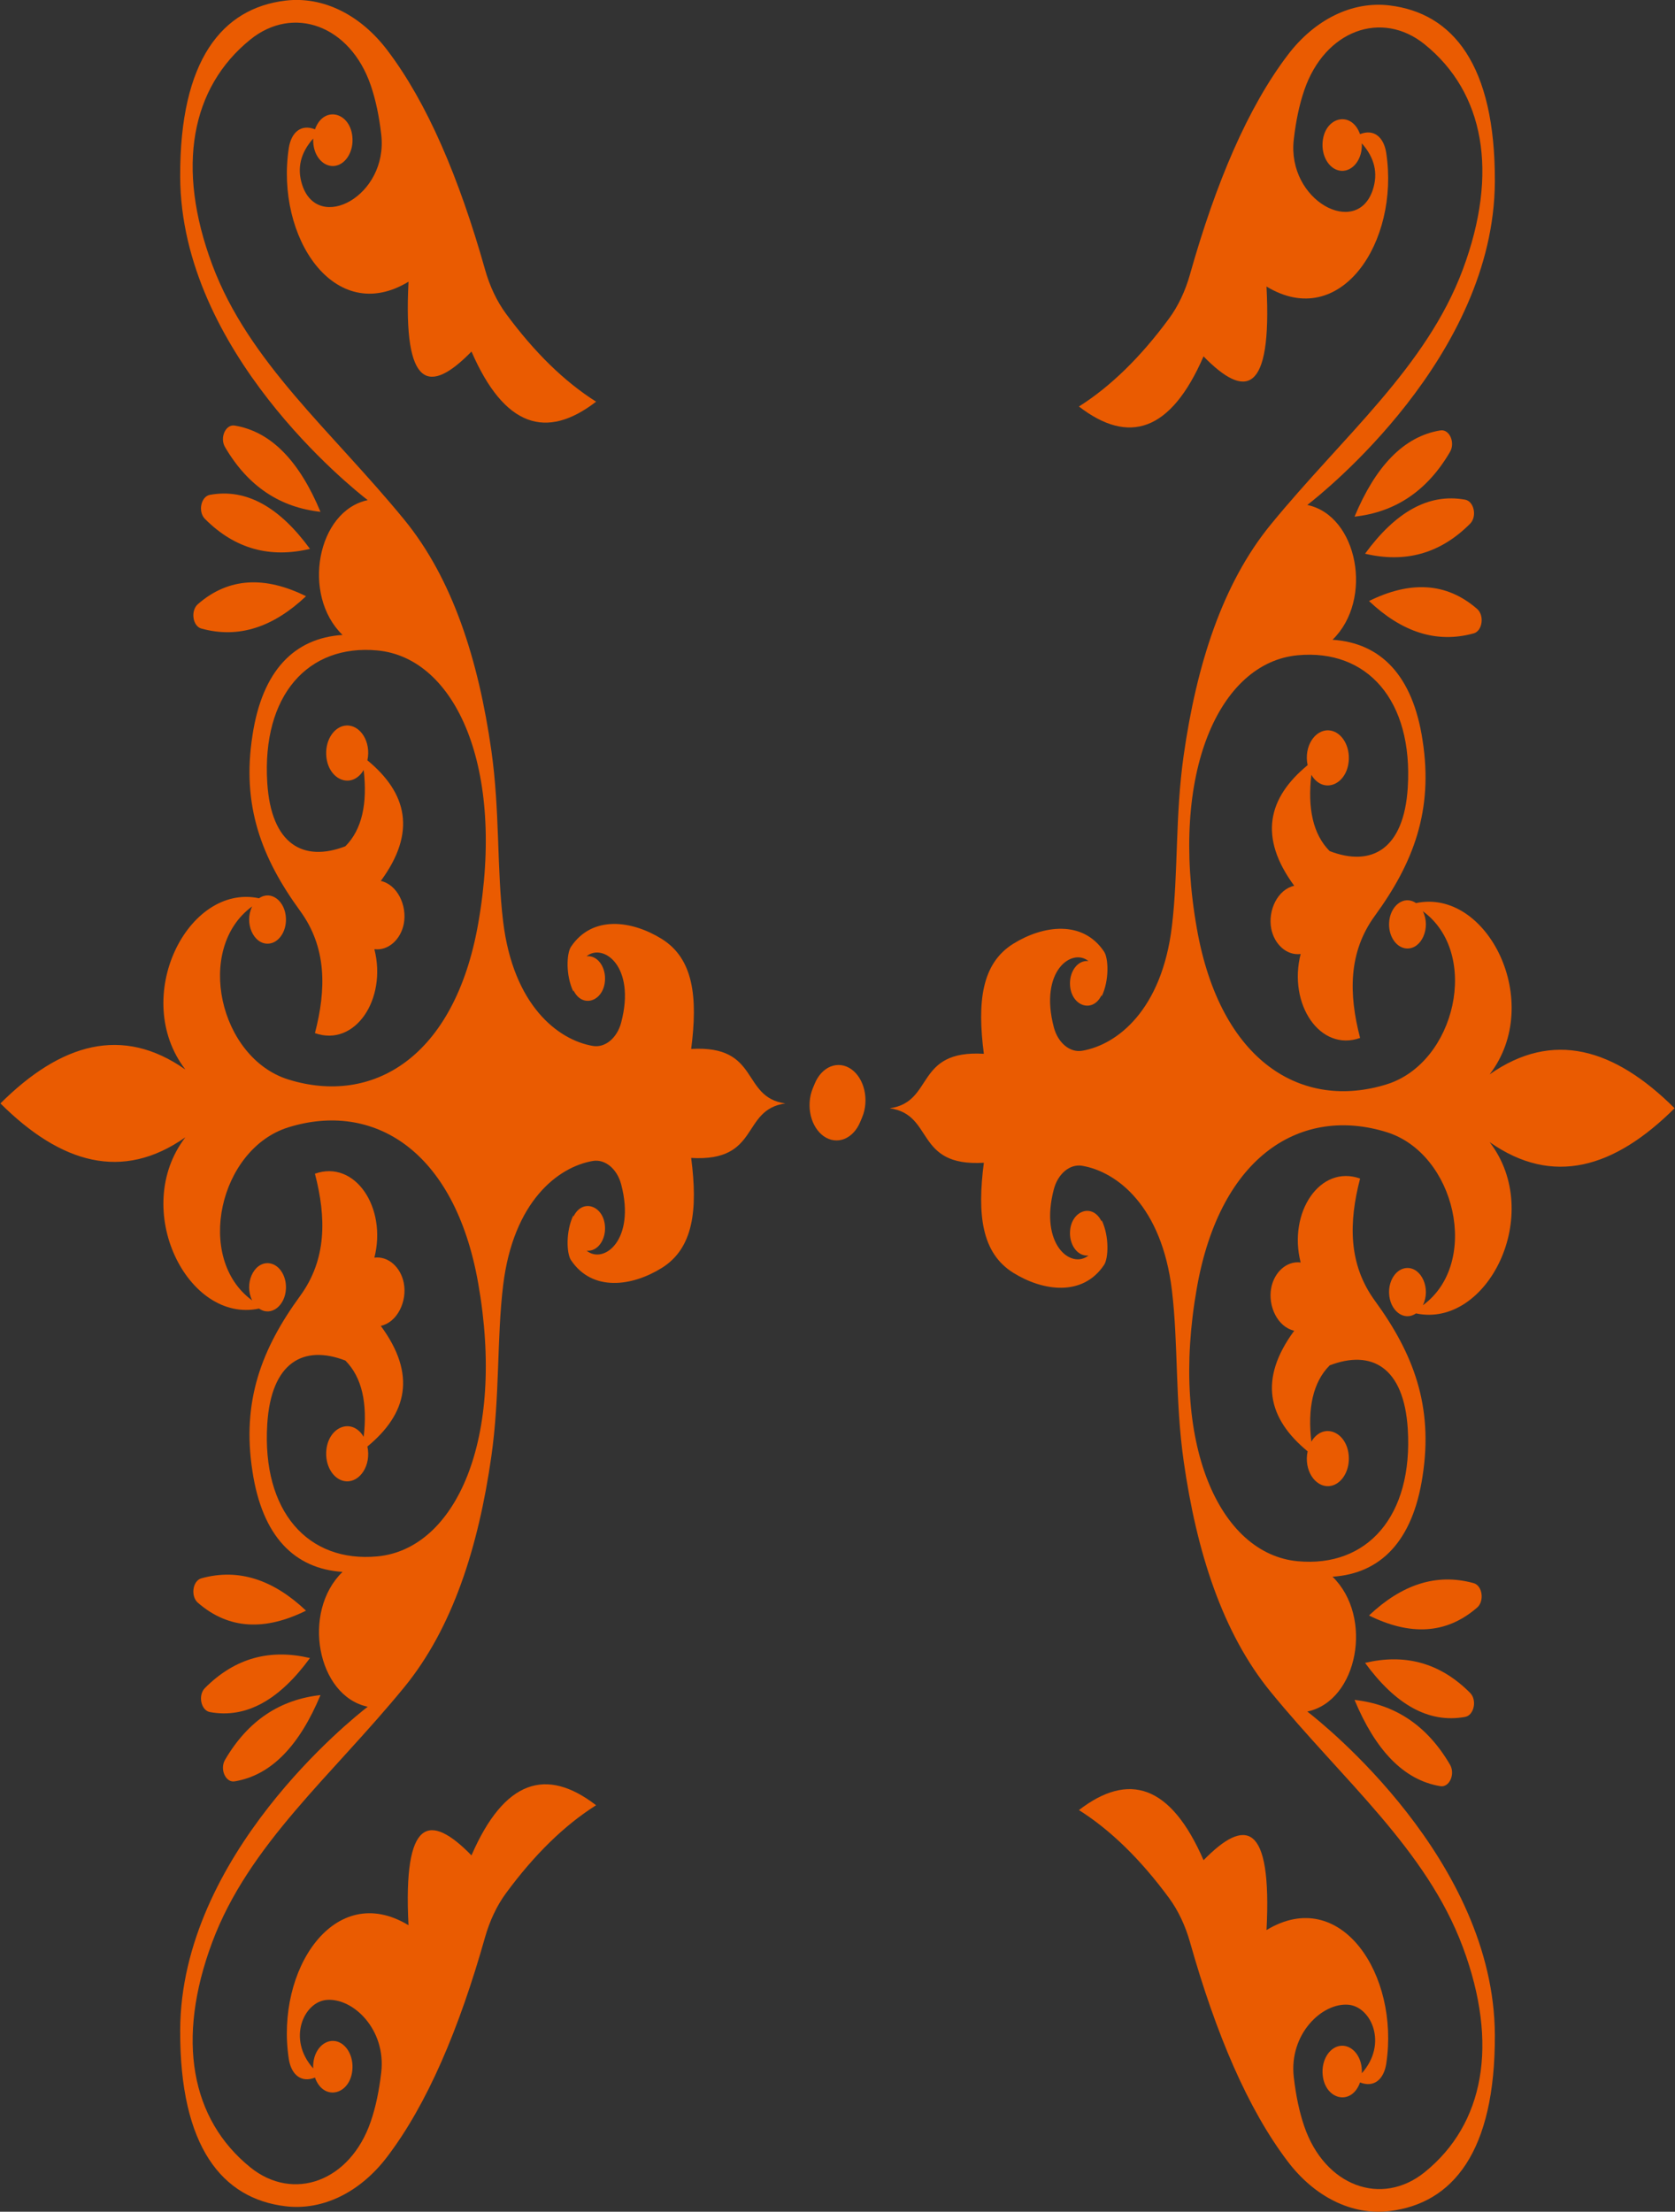 <?xml version="1.0" encoding="UTF-8" standalone="no"?>
<!-- Created with Inkscape (http://www.inkscape.org/) -->

<svg
   width="58.002mm"
   height="76.553mm"
   viewBox="0 0 58.002 76.553"
   version="1.1"
   id="svg5"
   inkscape:version="1.1 (c68e22c387, 2021-05-23)"
   sodipodi:docname="www.svg"
   xmlns:inkscape="http://www.inkscape.org/namespaces/inkscape"
   xmlns:sodipodi="http://sodipodi.sourceforge.net/DTD/sodipodi-0.dtd"
   xmlns="http://www.w3.org/2000/svg"
   xmlns:svg="http://www.w3.org/2000/svg">
  <rect x="0" y="0" width="58.002" height="76.553" fill="#333333" stroke="none"/>
  <sodipodi:namedview
     id="namedview7"
     pagecolor="#ffffff"
     bordercolor="#666666"
     borderopacity="1.0"
     inkscape:pageshadow="2"
     inkscape:pageopacity="0.0"
     inkscape:pagecheckerboard="0"
     inkscape:document-units="mm"
     showgrid="false"
     inkscape:zoom="0.48640572"
     inkscape:cx="527.33754"
     inkscape:cy="410.15142"
     inkscape:window-width="1366"
     inkscape:window-height="705"
     inkscape:window-x="-8"
     inkscape:window-y="-8"
     inkscape:window-maximized="1"
     inkscape:current-layer="layer1"
     inkscape:snap-global="false" />
  <defs
     id="defs2"><inkscape:path-effect
   effect="mirror_symmetry"
   start_point="208.668,24.537"
   end_point="208.668,244.507"
   center_point="208.668,134.522"
   id="path-effect2584"
   is_visible="true"
   lpeversion="1.1"
   mode="free"
   discard_orig_path="false"
   fuse_paths="false"
   oposite_fuse="false"
   split_items="false"
   split_open="false" />

	
	
	
	
	
	
	
	
	
	
</defs>
  <g
     inkscape:label="Capa 1"
     inkscape:groupmode="layer"
     id="layer1"
     transform="translate(80.204,-76.091)">
    <g
       id="g5995"
       transform="matrix(0.764,0,0,1,18.415,-33.377)"
       style="fill:#ea5b01;fill-opacity:1;stroke:none;stroke-opacity:1">
      <path
         d="m -92.299,147.552 c 0,-0.675 0.547,-1.222 1.222,-1.222 0.675,0 1.222,0.547 1.222,1.222 0,0.675 -0.547,1.222 -1.222,1.222 -0.675,0 -1.222,-0.547 -1.222,-1.222 z"
         id="path3468"
         style="fill:#ea5b01;fill-opacity:1;stroke:none;stroke-width:0.265;stroke-opacity:1" />
      <path
         d="m -120.111,164.945 c -0.341,-0.226 -0.244,-0.763 0.157,-0.848 1.705,-0.36 3.278,0.062 4.742,1.12 -1.846,0.697 -3.493,0.66 -4.899,-0.273 z"
         id="path3470"
         style="fill:#ea5b01;fill-opacity:1;stroke:none;stroke-width:0.265;stroke-opacity:1" />
      <path
         d="m -119.569,168.727 c -0.405,-0.057 -0.55,-0.583 -0.225,-0.832 1.383,-1.061 2.983,-1.359 4.761,-1.038 -1.364,1.426 -2.866,2.104 -4.536,1.87 z"
         id="path3472"
         style="fill:#ea5b01;fill-opacity:1;stroke:none;stroke-width:0.265;stroke-opacity:1" />
      <path
         d="m -118.449,171.125 c -0.406,0.051 -0.682,-0.42 -0.434,-0.745 1.059,-1.384 2.527,-2.089 4.327,-2.241 -0.946,1.732 -2.219,2.777 -3.893,2.986 z"
         id="path3474"
         style="fill:#ea5b01;fill-opacity:1;stroke:none;stroke-width:0.265;stroke-opacity:1" />
      <path
         d="m -119.954,131.225 c -0.401,-0.084 -0.498,-0.621 -0.157,-0.848 1.405,-0.933 3.053,-0.969 4.899,-0.273 -1.464,1.058 -3.037,1.48 -4.742,1.12 z"
         id="path3476"
         style="fill:#ea5b01;fill-opacity:1;stroke:none;stroke-width:0.265;stroke-opacity:1" />
      <path
         d="m -115.033,128.466 c -1.778,0.322 -3.378,0.023 -4.761,-1.038 -0.325,-0.249 -0.181,-0.775 0.225,-0.832 1.67,-0.234 3.172,0.444 4.536,1.87 z"
         id="path3478"
         style="fill:#ea5b01;fill-opacity:1;stroke:none;stroke-width:0.265;stroke-opacity:1" />
      <path
         d="m -114.556,127.184 c -1.8,-0.152 -3.268,-0.857 -4.327,-2.241 -0.249,-0.325 0.027,-0.795 0.434,-0.745 1.674,0.208 2.947,1.254 3.893,2.986 z"
         id="path3480"
         style="fill:#ea5b01;fill-opacity:1;stroke:none;stroke-width:0.265;stroke-opacity:1" />
      <path
         d="m -107.098,118.799 c 0.21,0.568 0.53,1.093 0.951,1.529 1.282,1.33 2.642,2.348 4.083,3.043 -2.252,1.327 -4.16,0.882 -5.648,-1.735 -1.886,1.475 -3.108,1.33 -2.854,-2.418 -3.356,1.556 -6.038,-1.547 -5.427,-4.623 0.109,-0.546 0.556,-0.843 1.188,-0.651 0.397,-0.85 1.659,-0.591 1.7,0.336 0.022,0.493 -0.36,0.911 -0.853,0.934 -0.506,0.023 -0.964,-0.387 -0.928,-0.951 -0.573,0.491 -0.749,1.027 -0.496,1.612 0.723,1.666 3.895,0.374 3.58,-1.743 -0.096,-0.648 -0.255,-1.214 -0.474,-1.705 -0.933,-2.087 -3.516,-2.791 -5.461,-1.59 -2.689,1.661 -3.371,4.422 -1.729,7.787 1.655,3.391 5.432,5.773 8.713,8.838 2.184,2.04 3.354,4.841 3.94,7.979 0.392,2.102 0.242,4.074 0.535,5.924 0.46,2.902 2.484,4.097 4.063,4.305 0.563,0.074 1.103,-0.275 1.288,-0.812 0.674,-1.951 -0.82,-2.759 -1.57,-2.292 0.479,-0.039 0.838,0.338 0.838,0.769 0,0.773 -1.016,1.07 -1.43,0.411 -0.002,0.014 -0.005,0.029 -0.007,0.042 -0.353,-0.562 -0.305,-1.323 -0.109,-1.547 0.965,-1.106 2.764,-0.916 4.115,-0.275 1.44,0.684 1.64,2.014 1.335,3.809 3.15,-0.142 2.239,1.67 4.267,1.886 -2.027,0.216 -1.118,2.028 -4.267,1.886 0.305,1.795 0.105,3.125 -1.335,3.809 -1.351,0.641 -3.15,0.831 -4.115,-0.275 -0.195,-0.224 -0.243,-0.984 0.109,-1.547 0.001,0.013 0.005,0.028 0.007,0.042 0.415,-0.66 1.43,-0.362 1.43,0.411 0,0.43 -0.358,0.808 -0.838,0.769 0.783,0.488 2.232,-0.376 1.57,-2.292 -0.185,-0.537 -0.725,-0.885 -1.288,-0.812 -1.579,0.207 -3.604,1.403 -4.063,4.305 -0.293,1.849 -0.143,3.822 -0.535,5.924 -0.586,3.137 -1.756,5.938 -3.94,7.979 -3.281,3.065 -7.058,5.447 -8.713,8.838 -1.642,3.365 -0.96,6.126 1.729,7.787 1.945,1.201 4.527,0.497 5.461,-1.59 0.219,-0.49 0.378,-1.057 0.474,-1.704 0.22,-1.483 -1.281,-2.58 -2.479,-2.501 -1.032,0.069 -1.795,1.351 -0.606,2.37 -0.036,-0.564 0.422,-0.973 0.928,-0.951 0.493,0.022 0.875,0.44 0.853,0.934 -0.042,0.926 -1.304,1.185 -1.7,0.336 -0.632,0.191 -1.079,-0.105 -1.188,-0.651 -0.611,-3.076 2.07,-6.179 5.427,-4.623 -0.254,-3.748 0.968,-3.892 2.854,-2.418 1.488,-2.617 3.396,-3.062 5.648,-1.735 -1.441,0.695 -2.801,1.713 -4.083,3.043 -0.42,0.436 -0.74,0.961 -0.951,1.529 -1.175,3.176 -2.623,5.779 -4.441,7.602 -1.209,1.212 -2.896,1.862 -4.6,1.706 -2.869,-0.262 -4.796,-2.052 -4.776,-6.095 0.03,-6.05 7.781,-10.772 8.501,-11.195 -2.293,-0.367 -3.013,-3.28 -1.143,-4.667 -2.184,-0.109 -3.636,-1.233 -4.081,-3.476 -0.498,-2.434 0.419,-4.252 2.163,-6.079 1.207,-1.265 1.185,-2.709 0.668,-4.227 1.812,-0.492 3.273,1.169 2.694,2.906 0.631,-0.063 1.196,0.334 1.333,0.876 0.162,0.636 -0.294,1.361 -1.042,1.485 1.626,1.686 1.196,3.041 -0.607,4.175 0.179,0.65 -0.333,1.233 -0.958,1.205 -0.526,-0.024 -0.934,-0.47 -0.91,-0.996 0.039,-0.876 1.15,-1.244 1.7,-0.544 0.174,-1.153 -0.069,-2.054 -0.831,-2.64 -1.898,-0.558 -3.365,0.058 -3.54,2.198 -0.248,3.029 1.848,4.803 4.986,4.581 3.547,-0.251 5.824,-4.057 4.573,-9.462 -1.073,-4.64 -4.79,-6.293 -8.6,-5.39 -3.131,0.742 -4.263,4.536 -1.642,5.993 -0.375,-0.571 0.058,-1.32 0.734,-1.29 0.46,0.021 0.817,0.411 0.796,0.871 -0.027,0.599 -0.668,0.99 -1.22,0.7 -3.237,0.527 -5.834,-3.442 -3.339,-5.928 -2.855,1.532 -5.641,0.909 -8.382,-1.173 2.74,-2.082 5.527,-2.705 8.382,-1.173 -2.496,-2.486 0.101,-6.454 3.339,-5.928 0.551,-0.29 1.193,0.1 1.22,0.7 0.021,0.461 -0.336,0.851 -0.796,0.871 -0.677,0.03 -1.108,-0.719 -0.734,-1.29 -2.621,1.458 -1.489,5.251 1.642,5.993 3.81,0.903 7.526,-0.75 8.6,-5.39 1.25,-5.405 -1.026,-9.211 -4.573,-9.462 -3.138,-0.222 -5.233,1.552 -4.986,4.581 0.175,2.14 1.642,2.756 3.54,2.198 0.762,-0.586 1.004,-1.486 0.831,-2.64 -0.55,0.7 -1.66,0.333 -1.7,-0.544 -0.024,-0.526 0.384,-0.972 0.91,-0.996 0.624,-0.028 1.138,0.553 0.958,1.205 1.803,1.134 2.233,2.489 0.607,4.175 0.747,0.124 1.203,0.849 1.042,1.485 -0.138,0.541 -0.703,0.938 -1.333,0.876 0.579,1.737 -0.881,3.398 -2.694,2.906 0.517,-1.517 0.539,-2.962 -0.668,-4.227 -1.744,-1.827 -2.662,-3.645 -2.163,-6.079 0.444,-2.243 1.896,-3.367 4.081,-3.476 -1.872,-1.387 -1.147,-4.3 1.143,-4.666 -0.719,-0.423 -8.47,-5.145 -8.501,-11.195 -0.02,-4.043 1.907,-5.833 4.776,-6.095 1.704,-0.156 3.392,0.494 4.601,1.706 1.818,1.823 3.265,4.425 4.441,7.602 z"
         id="path3482"
         style="fill:#ea5b01;fill-opacity:1;stroke:none;stroke-width:0.265;stroke-opacity:1" />
    </g>
    <g
       id="g3500-7-6"
       style="fill:#f20928;fill-opacity:1;stroke:#f6fef4;stroke-opacity:1"
       transform="matrix(0,-0.133,0.133,0,-203.808,171.736)">
      <path
         d="m 506.612,563.869 c 8.001,0.065 15.6,1.88 22.861,5.181 8.483,3.857 15.984,9.164 22.806,15.475 5.639,5.215 10.436,11.132 14.745,17.471 2.421,3.56 4.96,7.035 7.981,10.127 1.492,1.527 3.075,2.955 4.727,4.306 2.514,2.057 5.368,2.836 8.588,2.315 0.911,-0.147 1.686,-0.545 2.447,-1.014 0.56,-0.345 1.092,-0.741 1.726,-0.954 1.292,-0.434 1.929,-0.06 2.035,1.279 0.245,3.081 -0.864,5.539 -3.476,7.255 -2.281,1.498 -4.853,2.014 -7.524,2.08 -2.826,0.071 -5.558,-0.439 -8.162,-1.563 -1.363,-0.588 -2.644,-1.331 -3.687,-2.391 -0.506,-0.515 -0.835,-0.465 -1.357,-0.062 -1.153,0.89 -2.473,1.424 -3.921,1.654 -1.784,0.284 -3.472,-0.057 -5.115,-0.716 -2.38,-0.954 -4.37,-2.485 -6.2,-4.242 -0.98,-0.941 -1.885,-1.952 -2.739,-3.009 -0.153,-0.19 -0.235,-0.569 -0.579,-0.449 -0.246,0.086 -0.18,0.398 -0.218,0.618 -0.523,3.058 -1.204,6.08 -2.114,9.048 -1.81,5.903 -4.368,11.434 -8.176,16.337 -5.952,7.663 -13.785,12.18 -23.267,14.019 -5.301,1.028 -10.559,0.76 -15.84,-0.102 -4.36,-0.712 -8.716,-1.486 -13.148,-1.625 -2.376,-0.074 -4.727,0.091 -7.018,0.783 -0.932,0.282 -1.79,0.728 -2.661,1.154 -0.922,0.451 -1.187,1.135 -1.013,2.083 0.147,0.8 0.28,1.603 0.404,2.407 0.089,0.58 0.103,1.162 -0.161,1.71 -0.309,0.64 -0.586,0.777 -1.296,0.587 -2.497,-0.672 -4.005,-2.346 -4.518,-4.816 -0.662,-3.187 0.134,-6.07 2.212,-8.579 0.73,-0.882 1.653,-1.523 2.727,-1.924 0.373,-0.139 0.611,-0.294 0.496,-0.749 -0.449,-1.782 0.299,-3.253 1.225,-4.683 0.334,-0.515 0.975,-0.936 0.955,-1.548 -0.021,-0.648 -0.622,-1.132 -0.996,-1.667 -1.178,-1.683 -2.37,-3.357 -3.573,-5.022 -6.823,-9.445 -5.289,-21.124 0.916,-29 5.921,-7.515 13.772,-11.097 23.324,-10.852 3.972,0.102 7.73,1.171 11.234,3.061 1.945,1.049 3.86,2.151 5.797,3.214 2.042,1.121 4.098,2.217 6.428,2.633 1.596,0.285 3.172,0.216 4.676,-0.453 1.343,-0.597 2.026,-1.739 1.946,-3.142 -0.048,-0.839 -0.399,-1.492 -1.132,-1.91 -0.437,-0.249 -0.895,-0.461 -1.346,-0.687 -0.454,-0.227 -0.89,-0.481 -1.206,-0.891 -0.605,-0.785 -0.495,-1.294 0.368,-1.756 2.887,-1.546 6.113,-1.076 8.385,1.407 2.768,3.025 3.792,6.612 2.915,10.652 -0.543,2.501 -2.009,4.345 -4.335,5.428 -0.655,0.305 -0.912,0.66 -0.914,1.381 -0.002,1.29 -0.267,2.551 -0.916,3.686 -1.331,2.328 -3.451,3.371 -6.038,3.571 -2.15,0.166 -4.152,-0.375 -6.028,-1.411 -0.17,-0.094 -0.325,-0.213 -0.497,-0.301 -0.164,-0.084 -0.413,-0.248 -0.499,-0.19 -0.181,0.122 -0.033,0.347 0.029,0.525 0.433,1.249 0.756,2.523 0.858,3.846 0.226,2.954 -0.35,5.705 -2.074,8.165 -0.84,1.198 -1.922,2.124 -3.205,2.813 -1.67,0.897 -3.424,1.169 -5.286,0.708 -1.878,-0.465 -3.741,-0.347 -5.424,0.613 -4.698,2.682 -10.492,-0.7 -12.405,-4.372 -1.07,-2.055 -1.357,-4.182 -0.656,-6.41 0.384,-1.22 0.511,-1.285 1.569,-0.612 0.947,0.603 1.842,1.288 2.759,1.938 0.791,0.561 1.585,1.118 2.489,1.49 1.823,0.75 3.67,0.36 5.022,-1.034 0.262,-0.27 0.368,-0.577 0.431,-0.926 0.898,-5.032 -1.489,-8.79 -6.248,-9.96 -3.437,-0.845 -6.691,-0.361 -9.724,1.5 -1.194,0.732 -1.85,1.714 -2.026,3.169 -0.432,3.582 -0.443,7.114 0.655,10.587 1.676,5.298 5.14,9.124 9.89,11.852 4.672,2.684 9.76,3.908 15.107,4.135 5.742,0.243 11.274,-0.69 16.558,-3.007 5.352,-2.347 9.53,-6.029 12.603,-10.979 3.773,-6.079 5.712,-12.692 5.652,-19.854 -0.044,-5.291 -1.377,-10.272 -3.881,-14.932 -4.251,-7.908 -10.179,-14.204 -18.027,-18.631 -2.614,-1.474 -5.397,-2.541 -8.317,-3.243 -0.452,-0.109 -0.91,-0.192 -1.367,-0.281 -0.359,-0.07 -0.505,0.097 -0.474,0.445 0.045,0.511 0.206,0.993 0.465,1.427 0.376,0.632 0.757,1.267 1.202,1.85 1.727,2.261 1.873,4.728 0.827,7.256 -1.448,3.499 -4.252,5.519 -7.73,6.736 -0.471,0.165 -0.725,-0.029 -0.963,-0.384 -0.372,-0.556 -0.605,-1.17 -0.756,-1.815 -0.196,-0.834 -0.305,-1.686 -0.23,-2.539 0.06,-0.68 -0.161,-1.163 -0.654,-1.631 -2.721,-2.583 -5.905,-4.236 -9.61,-4.857 -4.146,-0.694 -8.205,-0.199 -12.164,1.086 -8.941,2.902 -16.355,8.063 -22.328,15.301 -3.165,3.835 -6.036,7.875 -8.414,12.252 -1.15,2.117 -1.98,4.376 -2.934,6.58 -0.601,1.388 -1.229,2.762 -2.018,4.056 -0.528,0.866 -1.137,1.665 -1.908,2.33 -1.502,1.297 -3.461,1.473 -5.202,0.519 -0.48,-0.263 -0.59,-0.66 -0.689,-1.129 -0.557,-2.644 -0.296,-5.245 0.385,-7.824 0.507,-1.917 1.24,-3.753 2.092,-5.54 7.007,-14.678 17.195,-26.638 30.701,-35.721 7.088,-4.767 14.792,-8.135 23.221,-9.743 1.753,-0.335 3.518,-0.594 5.297,-0.731 1.546,-0.118 3.097,-0.163 4.645,-0.241 z m -6.982,39.638 c -0.071,0 -0.226,-0.004 -0.38,5e-4 -0.995,0.029 -1.048,0.075 -0.981,1.08 0.131,1.964 1.056,3.442 2.767,4.417 0.878,0.501 1.824,0.837 2.796,1.112 2.046,0.578 4.162,0.88 6.178,1.577 0.134,0.046 0.309,0.132 0.39,-0.05 0.03,-0.067 -0.064,-0.212 -0.132,-0.296 -1.217,-1.502 -2.276,-3.13 -3.624,-4.528 -1.897,-1.968 -4.128,-3.234 -7.013,-3.312 z"
         id="path3486-4-5"
         style="fill:#f20928;fill-opacity:1;stroke:#f6fef4;stroke-opacity:1" />
      <path
         d="m 319.483,613.514 c 0.503,12.847 7.045,24.094 20,31.341 11.72,6.556 25.386,3.412 33.213,-3.124 2.784,-2.325 5.033,-5.072 6.051,-8.631 1.05,-3.672 0.852,-7.299 -0.77,-10.779 -2.683,-5.758 -8.11,-7.011 -13.272,-5.275 -1.202,0.405 -2.032,1.282 -2.565,2.404 -1.052,2.214 -1.142,4.495 -0.215,6.764 0.882,2.159 2.736,3.028 4.999,2.5 1.016,-0.237 1.639,-0.811 1.906,-1.807 0.19,-0.71 0.36,-1.433 0.806,-2.042 0.576,-0.787 0.805,-0.823 1.603,-0.265 1.746,1.221 2.425,3.015 1.933,5.079 -0.219,0.917 -0.613,1.758 -1.141,2.53 -1.23,1.798 -2.827,3.182 -4.794,4.122 -2.032,0.972 -4.105,1.064 -6.194,0.183 -0.75,-0.316 -1.477,-0.684 -2.221,-1.013 -0.637,-0.281 -1.273,-0.576 -1.931,-0.802 -1.308,-0.45 -2.599,-0.425 -3.794,0.351 -0.427,0.277 -0.837,0.31 -1.322,0.214 -7.173,-1.422 -10.598,-9.523 -7.273,-15.253 0.078,-0.134 0.16,-0.266 0.238,-0.4 0.056,-0.095 0.143,-0.218 0.018,-0.289 -0.074,-0.042 -0.215,-6e-4 -0.312,0.037 -0.288,0.113 -0.566,0.253 -0.855,0.365 -2.428,0.945 -4.921,1.406 -7.516,0.9 -2.972,-0.58 -4.393,-2.452 -4.193,-5.455 0.021,-0.309 0.005,-0.642 0.117,-0.919 0.412,-1.022 -0.015,-1.806 -0.653,-2.538 -0.509,-0.584 -1.011,-1.177 -1.559,-1.724 -1.537,-1.532 -2.842,-3.173 -3.039,-5.459 -0.239,-2.778 0.422,-5.318 2.004,-7.596 1.179,-1.697 2.671,-3.014 4.78,-3.456 1.46,-0.306 2.769,0.081 3.972,0.88 0.632,0.42 0.678,0.977 0.188,1.58 -0.247,0.304 -0.569,0.524 -0.909,0.715 -0.473,0.265 -0.958,0.512 -1.418,0.799 -1.658,1.032 -1.94,2.983 -0.62,4.447 0.952,1.056 2.191,1.573 3.592,1.7 1.136,0.103 2.237,-0.091 3.326,-0.414 2.505,-0.743 4.812,-1.942 7.155,-3.059 2.834,-1.352 5.645,-2.77 8.678,-3.633 16.576,-4.716 31.787,5.643 34.577,21.149 1.393,7.742 -0.655,14.662 -5.6,20.748 -0.195,0.241 -0.402,0.472 -0.606,0.706 -1.116,1.275 -1.125,1.284 -0.214,2.778 0.383,0.628 0.823,1.222 1.215,1.845 0.736,1.17 1.058,2.43 0.578,3.769 -0.214,0.598 0.008,0.873 0.419,1.262 3.189,3.012 4.702,6.695 4.112,11.086 -0.344,2.559 -1.787,4.415 -4.16,5.499 -0.923,0.421 -1.08,0.353 -1.414,-0.632 -0.364,-1.074 -0.444,-2.2 -0.532,-3.32 -0.073,-0.93 -0.193,-1.849 -0.456,-2.745 -0.333,-1.137 -1.023,-1.97 -2.079,-2.528 -1.829,-0.965 -3.789,-1.324 -5.832,-1.35 -3.129,-0.041 -6.163,0.595 -9.191,1.274 -2.647,0.594 -5.287,1.216 -7.939,1.789 -4.649,1.006 -9.204,0.59 -13.641,-0.916 -15.568,-5.284 -26.035,-15.613 -30.841,-31.459 -0.923,-3.043 -1.596,-6.149 -2.184,-9.273 -0.065,-0.343 -0.145,-0.683 -0.2,-1.027 -0.077,-0.486 -0.336,-0.464 -0.641,-0.223 -0.395,0.312 -0.789,0.63 -1.148,0.981 -1.414,1.381 -2.801,2.791 -4.224,4.162 -1.231,1.185 -2.542,2.275 -4.049,3.105 -3.181,1.752 -5.843,1.441 -8.526,-0.997 -0.029,-0.026 -0.058,-0.052 -0.085,-0.08 -0.722,-0.736 -0.683,-0.678 -1.38,-0.078 -0.468,0.403 -0.964,0.79 -1.498,1.099 -4.941,2.859 -10.185,3.55 -15.694,2.076 -1.627,-0.435 -3.099,-1.224 -4.332,-2.402 -1.658,-1.584 -2.465,-3.538 -2.492,-5.818 -0.009,-0.772 0.025,-0.809 0.773,-0.804 1.093,0.008 2.171,0.169 3.188,0.576 4.02,1.606 7.66,0.777 11.079,-1.651 4.713,-3.346 8.741,-7.415 12.49,-11.779 3.993,-4.648 7.651,-9.566 11.537,-14.3 3.869,-4.712 7.958,-9.207 12.711,-13.061 7.851,-6.366 16.805,-10.161 26.818,-11.412 7.143,-0.893 14.161,-0.079 21.049,1.919 10.77,3.126 20.34,8.533 29.049,15.506 8.58,6.869 15.391,15.262 20.849,24.758 1.659,2.886 3.071,5.915 4.229,9.049 0.552,1.494 0.994,3.015 1.148,4.61 0.053,0.544 0.011,1.079 -0.034,1.621 -0.217,2.672 -3.302,3.802 -5.258,2.718 -1.117,-0.619 -1.944,-1.528 -2.678,-2.537 -1.306,-1.796 -2.329,-3.759 -3.232,-5.774 -2.039,-4.549 -4.649,-8.759 -7.495,-12.831 -5.702,-8.158 -13.02,-14.509 -21.756,-19.229 -4.152,-2.243 -8.601,-3.496 -13.355,-3.565 -4.12,-0.06 -7.916,0.842 -11.159,3.55 -0.635,0.53 -1.033,1.115 -1.123,1.936 -0.072,0.654 -0.179,1.306 -0.307,1.952 -0.105,0.53 -0.218,1.067 -0.409,1.57 -0.573,1.51 -1.103,1.771 -2.665,1.369 -2.43,-0.626 -4.091,-2.167 -5.05,-4.436 -1.256,-2.973 -1.123,-5.983 0.059,-8.944 0.452,-1.132 0.645,-1.214 -0.876,-1.167 -5.093,0.16 -9.758,1.691 -13.977,4.514 -6.703,4.484 -11.079,10.729 -13.618,18.314 -1.331,3.979 -1.929,7.887 -1.941,14.065 z m 46.831,-5.707 c 0,-0.116 5e-4,-0.232 0,-0.349 -0.006,-1.402 -0.004,-1.411 -1.408,-1.751 -3.19,-0.774 -6.146,-0.23 -8.875,1.588 -2.634,1.755 -4.55,4.175 -6.281,6.766 -0.084,0.126 -0.24,0.269 -0.155,0.413 0.137,0.233 0.349,0.057 0.504,-0.002 3.048,-1.164 6.236,-1.844 9.371,-2.705 1.831,-0.503 3.649,-1.041 5.401,-1.78 1.45,-0.612 1.449,-0.615 1.443,-2.18 z"
         id="path3488-1-6"
         style="fill:#f20928;fill-opacity:1;stroke:#f6fef4;stroke-opacity:1" />
      <path
         d="m 479.477,541.943 c 0.006,4.47 -1.22,7.846 -3.297,10.945 -2.318,3.459 -5.357,6.21 -8.641,8.712 -1.017,0.775 -2.066,1.509 -3.1,2.262 -0.126,0.092 -0.28,0.201 -0.251,0.356 0.03,0.158 0.212,0.208 0.367,0.237 0.876,0.161 1.756,0.307 2.63,0.483 0.759,0.154 1.519,0.312 2.264,0.522 0.675,0.191 1.294,0.52 1.826,0.992 0.538,0.477 0.744,0.972 0.458,1.737 -0.889,2.374 -2.276,4.394 -4.093,6.137 -1.774,1.702 -3.792,3.075 -5.899,4.319 -2.703,1.596 -5.482,3.073 -8.13,4.755 -7.776,4.94 -12.744,11.872 -14.538,20.97 -0.428,2.171 -0.596,4.376 -0.539,6.592 0.016,0.628 -0.067,1.208 -0.335,1.799 -0.584,1.288 -0.717,2.689 -0.826,4.081 -0.154,1.97 -0.198,3.948 -0.481,5.907 -0.156,1.079 -0.409,2.13 -0.92,3.106 -0.918,1.754 -2.444,2.428 -4.331,2.348 -1.872,-0.08 -3.369,-0.821 -4.157,-2.649 -0.675,-1.567 -0.787,-3.23 -0.834,-4.896 -0.053,-1.898 0.047,-3.804 -0.078,-5.696 -0.62,-9.392 -3.6,-17.878 -9.84,-25.07 -2.069,-2.384 -4.415,-4.472 -7.11,-6.129 -2.773,-1.706 -5.595,-3.331 -8.381,-5.016 -1.995,-1.207 -3.874,-2.573 -5.512,-4.25 -1.762,-1.804 -3.052,-3.888 -3.85,-6.29 -0.218,-0.657 -0.081,-1.08 0.383,-1.545 1.177,-1.179 2.667,-1.532 4.235,-1.655 0.847,-0.067 1.704,-0.008 2.557,-0.014 0.106,-7e-4 0.269,-0.019 0.307,-0.085 0.112,-0.192 -0.088,-0.27 -0.205,-0.337 -2.09,-1.205 -4.039,-2.605 -5.822,-4.23 -3.337,-3.04 -6.074,-6.521 -7.795,-10.728 -1.769,-4.325 -2.105,-8.705 -0.366,-13.136 0.327,-0.832 0.727,-1.626 1.167,-2.403 0.52,-0.919 1.123,-1.721 2.091,-2.263 0.735,-0.411 1.35,-1.035 2.022,-1.559 0.673,-0.524 1.347,-1.043 2.147,-1.374 0.559,-0.231 1.128,-0.299 1.708,-0.171 1.38,0.303 1.717,0.969 1.088,2.215 -0.33,0.655 -0.698,1.305 -1.143,1.886 -1.89,2.47 -1.193,5.855 0.691,7.766 0.99,1.004 2.114,1.825 3.342,2.498 1.325,0.726 2.68,1.398 4.027,2.084 2.276,1.161 4.641,2.183 6.385,4.163 0.222,0.252 0.383,0.176 0.456,-0.145 0.06,-0.264 0.131,-0.527 0.213,-0.785 0.854,-2.679 3.198,-4.088 5.978,-3.579 2.061,0.377 3.752,1.418 5.153,2.951 1.236,1.353 2.222,2.885 3.137,4.463 2.03,3.499 3.634,7.187 4.892,11.032 0.765,2.339 1.167,4.733 1.259,7.186 0.032,0.854 0.127,1.703 0.344,2.53 0.24,0.915 0.654,1.733 1.408,2.353 0.386,0.317 0.658,0.306 0.935,-0.131 0.567,-0.891 0.984,-1.844 1.28,-2.853 0.647,-2.203 0.98,-4.47 1.205,-6.742 0.602,-6.073 2.727,-11.582 6.001,-16.686 0.86,-1.34 1.783,-2.632 2.94,-3.739 1.118,-1.069 2.427,-1.798 3.939,-2.131 2.727,-0.6 4.934,0.515 6.082,3.049 0.469,1.036 0.47,1.037 1.456,0.454 1.212,-0.716 2.533,-1.163 3.873,-1.56 1.375,-0.407 2.757,-0.789 4.127,-1.213 1.075,-0.333 2.101,-0.779 3.086,-1.339 3.556,-2.024 3.351,-6.589 1.073,-8.778 -1.19,-1.143 -2.563,-1.998 -3.978,-2.807 -1.339,-0.765 -1.415,-1.269 -0.337,-2.435 0.716,-0.774 1.632,-1.232 2.657,-1.312 4.016,-0.315 7.578,0.63 10.069,4.055 2.481,3.41 3.423,7.328 3.532,10.786 v 8e-4 z"
         id="path3490-2-8"
         style="fill:#f20928;fill-opacity:1;stroke:#f6fef4;stroke-opacity:1" />
      <path
         d="m 472.668,518.721 c -10.019,0.167 -18.455,3.634 -25.38,10.706 -5.823,5.947 -10.135,12.795 -12.593,20.773 -0.7,2.27 -1.227,4.556 -0.914,6.97 0.153,1.179 -0.054,2.323 -0.835,3.293 -0.739,0.917 -0.978,0.94 -1.861,0.19 -1.156,-0.983 -1.904,-2.23 -2.381,-3.655 -0.369,-1.106 -0.627,-2.24 -0.83,-3.384 -0.68,-3.838 -2.197,-7.341 -4.287,-10.602 -4.85,-7.569 -10.907,-14.001 -18.405,-18.982 -6.778,-4.503 -14.299,-6.463 -22.425,-5.795 -5.062,0.416 -9.651,2.195 -13.669,5.344 -5.898,4.622 -8.017,11.4 -5.888,18.589 0.723,2.442 1.825,4.601 3.895,6.178 1.798,1.37 3.766,2.135 6.068,1.773 0.862,-0.135 1.637,-0.469 2.322,-1.006 0.634,-0.497 1.044,-1.141 1.19,-1.938 0.198,-1.078 -0.157,-1.802 -1.131,-2.294 -0.38,-0.192 -0.787,-0.329 -1.169,-0.516 -2.042,-1.001 -2.346,-3.244 -0.641,-4.758 0.641,-0.569 1.393,-0.981 2.111,-1.441 0.286,-0.183 0.565,-0.19 0.881,-0.062 1.22,0.495 2.468,0.924 3.583,1.653 0.989,0.646 1.617,1.515 1.905,2.671 0.821,3.306 0.118,6.223 -2.192,8.727 -3.419,3.707 -9.661,5.17 -14.373,3.391 -1.946,-0.735 -3.507,-1.949 -4.648,-3.703 -0.437,-0.672 -0.482,-0.671 -0.929,-0.003 -0.991,1.482 -1.938,2.993 -2.938,4.47 -1.264,1.868 -2.634,3.665 -4.461,5.02 -4.443,3.296 -9.198,3.825 -14.219,1.428 -1.27,-0.607 -2.366,-1.474 -3.282,-2.554 -2.782,-3.278 -2.568,-7.107 0.586,-10.041 1.215,-1.131 2.61,-1.958 4.302,-2.124 2.332,-0.229 3.954,1.633 3.436,3.914 -0.156,0.686 -0.609,1.153 -1.152,1.551 -0.532,0.39 -1.078,0.761 -1.45,1.326 -0.598,0.907 -0.565,1.502 0.157,2.3 0.733,0.81 1.665,1.252 2.738,1.393 2.095,0.276 4.002,-0.233 5.73,-1.426 0.884,-0.61 1.512,-1.423 1.907,-2.433 0.656,-1.676 1.024,-3.422 1.155,-5.201 0.391,-5.277 1.3,-10.453 2.814,-15.524 1.104,-3.7 2.577,-7.231 4.896,-10.352 4.176,-5.62 9.78,-8.948 16.636,-10.191 5.71,-1.035 11.356,-0.545 16.933,0.908 7.997,2.083 15.223,5.693 21.545,11.047 3.95,3.346 7.027,7.42 9.71,11.806 1.759,2.876 3.447,5.796 5.165,8.696 0.118,0.2 0.221,0.41 0.349,0.604 0.322,0.486 0.42,0.489 0.649,-0.067 0.738,-1.792 1.518,-3.564 2.438,-5.273 4.713,-8.758 11.069,-16.058 19.339,-21.628 5.21,-3.508 10.877,-5.963 17.128,-6.867 12.822,-1.854 23.183,2.401 30.982,12.739 3.862,5.12 6.359,10.88 7.652,17.167 0.663,3.225 1.393,6.438 2.58,9.524 0.475,1.234 1.048,2.418 1.811,3.502 1.951,2.769 4.449,3.429 7.509,1.975 0.489,-0.232 0.946,-0.53 1.42,-0.794 0.434,-0.242 0.461,-0.58 0.237,-0.979 -0.27,-0.481 -0.651,-0.866 -1.074,-1.211 -0.36,-0.294 -0.741,-0.564 -1.095,-0.864 -1.178,-1 -1.487,-2.103 -1.002,-3.531 0.427,-1.258 1.469,-1.976 2.952,-2.037 4.755,-0.194 8.102,4.705 6.054,9.009 -2.99,6.283 -10.118,8.573 -16.227,5.216 -2.576,-1.415 -4.487,-3.538 -6.106,-5.948 -1.04,-1.549 -1.895,-3.199 -2.682,-4.887 -0.351,-0.753 -0.367,-0.745 -0.975,-0.129 -3.424,3.474 -7.611,4.923 -12.435,4.669 -0.933,-0.049 -1.843,-0.24 -2.739,-0.504 -6.535,-1.923 -8.103,-8.566 -5.47,-13.3 0.475,-0.854 1.054,-1.629 1.794,-2.269 1.47,-1.273 3.156,-1.604 4.997,-1.029 1.554,0.485 2.318,1.722 2.047,3.32 -0.322,1.894 -1.503,3.089 -3.25,3.773 -1.005,0.394 -1.007,0.388 -0.688,1.373 0.828,2.559 2.873,3.752 5.52,3.221 3.507,-0.705 6.203,-3.732 6.468,-7.293 0.263,-3.534 -0.267,-6.972 -1.482,-10.28 -1.646,-4.482 -4.88,-7.57 -9.006,-9.787 -3.6,-1.934 -7.477,-2.958 -11.534,-3.353 -1.315,-0.129 -2.629,-0.189 -3.776,-0.197 z"
         id="path3492-6-4"
         style="fill:#f20928;fill-opacity:1;stroke:#f6fef4;stroke-opacity:1" />
      <path
         d="m 404.378,496.457 c 0.068,-2.021 0.4,-4 0.926,-5.954 0.16,-0.592 0.413,-0.791 1.05,-0.755 3.189,0.179 5.931,1.396 8.323,3.46 1.381,1.192 2.613,2.536 3.867,3.857 0.934,0.984 1.894,1.943 2.963,2.784 0.147,0.116 0.302,0.32 0.499,0.23 0.273,-0.126 0.138,-0.406 0.11,-0.612 -0.201,-1.506 -0.596,-2.967 -1.229,-4.346 -0.888,-1.936 -1.834,-3.846 -2.755,-5.766 -0.79,-1.648 -1.433,-3.349 -1.737,-5.159 -0.49,-2.916 -0.029,-5.708 1.134,-8.404 1.052,-2.439 2.574,-4.59 4.133,-6.718 1.191,-1.626 2.398,-3.239 3.453,-4.96 1.246,-2.034 2.187,-4.186 2.579,-6.554 0.05,-0.3 -0.01,-0.66 0.295,-0.843 0.395,-0.236 0.84,-0.382 1.205,-0.679 0.096,-0.078 0.208,0.023 0.296,0.101 0.632,0.563 1.38,1.007 1.792,1.791 0.108,0.205 0.261,0.389 0.357,0.598 1.641,3.559 4.096,6.555 6.552,9.559 1.916,2.344 3.653,4.817 4.99,7.549 0.685,1.399 1.22,2.849 1.542,4.373 0.628,2.971 0.148,5.783 -1.3,8.427 -0.8,1.46 -1.687,2.873 -2.513,4.32 -1.148,2.008 -1.96,4.128 -2.07,6.47 -0.009,0.194 -0.025,0.387 -0.023,0.58 0.008,0.849 0.103,0.91 0.849,0.456 1.473,-0.897 2.662,-2.122 3.824,-3.374 1.213,-1.306 2.351,-2.682 3.645,-3.912 1.86,-1.768 3.921,-3.185 6.548,-3.497 2.239,-0.266 2.174,-0.348 3.24,1.706 1.159,2.235 1.145,4.643 0.713,7.045 -0.634,3.524 -2.224,6.664 -4.033,9.714 -1.063,1.792 -2.376,3.328 -4.061,4.564 -1.875,1.375 -3.713,2.8 -5.57,4.2 -1.765,1.331 -3.481,2.719 -5.1,4.227 -1.878,1.748 -3.269,3.808 -4.221,6.189 -0.776,1.942 -1.431,3.937 -2.432,5.782 -0.842,1.551 -0.617,1.892 -2.226,0.264 -0.748,-0.757 -1.353,-1.649 -1.645,-2.647 -1.474,-5.019 -5.017,-8.458 -8.803,-11.725 -2.523,-2.177 -5.154,-4.23 -7.575,-6.525 -1.72,-1.63 -3.308,-3.376 -4.61,-5.368 -2.075,-3.175 -3.11,-6.644 -2.981,-10.447 z"
         id="path3494-1-0"
         style="fill:#f20928;fill-opacity:1;stroke:#f6fef4;stroke-opacity:1" />
      <path
         d="m 420.86,672.116 c 0.036,-1.799 0.411,-3.536 0.956,-5.241 0.46,-1.439 0.957,-2.866 1.386,-4.313 0.364,-1.229 0.598,-2.492 0.514,-3.781 -0.057,-0.874 -0.243,-0.957 -0.994,-0.535 -0.908,0.51 -1.558,1.274 -2.032,2.182 -0.358,0.686 -0.703,1.385 -0.976,2.107 -1.418,3.755 -4.132,6.211 -7.762,7.72 -3.465,1.44 -7.036,1.8 -10.695,0.822 -1.631,-0.436 -3.096,-1.204 -4.413,-2.267 -0.418,-0.338 -0.487,-0.625 -0.148,-1.062 0.503,-0.648 1.05,-1.244 1.722,-1.716 0.348,-0.245 0.699,-0.499 1.08,-0.683 2.821,-1.362 4.548,-3.675 5.645,-6.513 0.74,-1.914 1.396,-3.86 2.098,-5.789 0.61,-1.678 1.29,-3.323 2.341,-4.787 2.215,-3.087 5.835,-4.533 9.399,-3.481 4.143,1.224 8.379,1.476 12.642,1.616 2.363,0.077 4.725,0.017 7.088,-0.124 2.346,-0.14 4.59,-0.682 6.809,-1.401 1.511,-0.489 3.031,-0.942 4.613,-1.17 2.698,-0.389 4.88,0.469 6.548,2.625 0.962,1.244 1.56,2.67 2.036,4.153 0.688,2.143 1.084,4.358 1.62,6.539 0.305,1.242 0.644,2.473 1.121,3.662 0.333,0.831 0.745,1.617 1.263,2.348 0.885,1.249 2.009,2.13 3.56,2.406 0.724,0.129 1.448,0.305 2.059,0.751 0.652,0.477 0.705,0.785 0.224,1.439 -1.484,2.02 -3.519,3.105 -5.972,3.44 -3.312,0.452 -6.382,-0.38 -9.324,-1.822 -1.398,-0.685 -2.676,-1.558 -3.845,-2.592 -1.484,-1.312 -2.599,-2.854 -3.124,-4.796 -0.232,-0.858 -0.473,-1.718 -0.852,-2.529 -0.374,-0.8 -0.915,-1.434 -1.742,-1.789 -0.67,-0.288 -0.816,-0.221 -0.924,0.488 -0.2,1.321 -0.098,2.635 0.23,3.921 0.277,1.087 0.623,2.158 0.95,3.232 0.681,2.241 1.108,4.507 0.833,6.869 -0.154,1.323 -0.534,2.576 -1.025,3.801 -0.52,1.297 -1.172,2.531 -1.872,3.739 -1.398,2.413 -2.801,4.824 -4.216,7.228 -0.709,1.204 -1.485,2.365 -2.452,3.381 -1.54,1.617 -2.844,1.673 -4.552,0.217 -0.654,-0.558 -1.217,-1.204 -1.687,-1.914 -2.093,-3.167 -4.207,-6.321 -6.22,-9.538 -1.46,-2.333 -1.959,-4.421 -1.906,-6.841 z"
         id="path3496-3-2"
         style="fill:#f20928;fill-opacity:1;stroke:#f6fef4;stroke-opacity:1" />
      <path
         d="m 431.808,643.084 c -6.579,-0.121 -13.432,-1.113 -19.994,-3.812 -3.852,-1.584 -6.453,-4.357 -8.156,-8.03 -1.681,-3.626 -0.61,-7.626 2.57,-10.08 0.305,-0.235 0.638,-0.445 0.986,-0.61 1.268,-0.601 2.073,-0.426 2.985,0.631 0.838,0.971 1.52,2.056 2.247,3.107 2.561,3.703 3.273,4.242 7.698,5.152 7.313,1.504 14.677,1.82 22.075,0.671 1.689,-0.262 3.327,-0.72 4.912,-1.382 1.86,-0.776 3.145,-2.065 3.843,-3.961 0.428,-1.162 0.775,-2.36 1.406,-3.438 1.013,-1.729 3.054,-2.316 4.833,-1.404 0.563,0.289 1.019,0.712 1.406,1.2 1.166,1.468 1.938,3.168 2.789,4.82 0.21,0.407 0.085,0.835 0.009,1.254 -0.714,3.931 -2.806,7.001 -5.913,9.428 -2.474,1.933 -5.268,3.249 -8.242,4.204 -4.556,1.462 -9.658,2.221 -15.453,2.248 h -7e-4 z"
         id="path3498-1-2"
         style="fill:#f20928;fill-opacity:1;stroke:#f6fef4;stroke-opacity:1" />
    </g>
    <g
       id="g5995-9"
       transform="matrix(-0.764,0,0,1,-120.82,-33.21)"
       style="fill:#ea5b01;fill-opacity:1;stroke:none;stroke-opacity:1">
      <path
         d="m -92.299,147.552 c 0,-0.675 0.547,-1.222 1.222,-1.222 0.675,0 1.222,0.547 1.222,1.222 0,0.675 -0.547,1.222 -1.222,1.222 -0.675,0 -1.222,-0.547 -1.222,-1.222 z"
         id="path3468-9"
         style="fill:#ea5b01;fill-opacity:1;stroke:none;stroke-width:0.265;stroke-opacity:1" />
      <path
         d="m -120.111,164.945 c -0.341,-0.226 -0.244,-0.763 0.157,-0.848 1.705,-0.36 3.278,0.062 4.742,1.12 -1.846,0.697 -3.493,0.66 -4.899,-0.273 z"
         id="path3470-1"
         style="fill:#ea5b01;fill-opacity:1;stroke:none;stroke-width:0.265;stroke-opacity:1" />
      <path
         d="m -119.569,168.727 c -0.405,-0.057 -0.55,-0.583 -0.225,-0.832 1.383,-1.061 2.983,-1.359 4.761,-1.038 -1.364,1.426 -2.866,2.104 -4.536,1.87 z"
         id="path3472-4"
         style="fill:#ea5b01;fill-opacity:1;stroke:none;stroke-width:0.265;stroke-opacity:1" />
      <path
         d="m -118.449,171.125 c -0.406,0.051 -0.682,-0.42 -0.434,-0.745 1.059,-1.384 2.527,-2.089 4.327,-2.241 -0.946,1.732 -2.219,2.777 -3.893,2.986 z"
         id="path3474-6"
         style="fill:#ea5b01;fill-opacity:1;stroke:none;stroke-width:0.265;stroke-opacity:1" />
      <path
         d="m -119.954,131.225 c -0.401,-0.084 -0.498,-0.621 -0.157,-0.848 1.405,-0.933 3.053,-0.969 4.899,-0.273 -1.464,1.058 -3.037,1.48 -4.742,1.12 z"
         id="path3476-0"
         style="fill:#ea5b01;fill-opacity:1;stroke:none;stroke-width:0.265;stroke-opacity:1" />
      <path
         d="m -115.033,128.466 c -1.778,0.322 -3.378,0.023 -4.761,-1.038 -0.325,-0.249 -0.181,-0.775 0.225,-0.832 1.67,-0.234 3.172,0.444 4.536,1.87 z"
         id="path3478-7"
         style="fill:#ea5b01;fill-opacity:1;stroke:none;stroke-width:0.265;stroke-opacity:1" />
      <path
         d="m -114.556,127.184 c -1.8,-0.152 -3.268,-0.857 -4.327,-2.241 -0.249,-0.325 0.027,-0.795 0.434,-0.745 1.674,0.208 2.947,1.254 3.893,2.986 z"
         id="path3480-7"
         style="fill:#ea5b01;fill-opacity:1;stroke:none;stroke-width:0.265;stroke-opacity:1" />
      <path
         d="m -107.098,118.799 c 0.21,0.568 0.53,1.093 0.951,1.529 1.282,1.33 2.642,2.348 4.083,3.043 -2.252,1.327 -4.16,0.882 -5.648,-1.735 -1.886,1.475 -3.108,1.33 -2.854,-2.418 -3.356,1.556 -6.038,-1.547 -5.427,-4.623 0.109,-0.546 0.556,-0.843 1.188,-0.651 0.397,-0.85 1.659,-0.591 1.7,0.336 0.022,0.493 -0.36,0.911 -0.853,0.934 -0.506,0.023 -0.964,-0.387 -0.928,-0.951 -0.573,0.491 -0.749,1.027 -0.496,1.612 0.723,1.666 3.895,0.374 3.58,-1.743 -0.096,-0.648 -0.255,-1.214 -0.474,-1.705 -0.933,-2.087 -3.516,-2.791 -5.461,-1.59 -2.689,1.661 -3.371,4.422 -1.729,7.787 1.655,3.391 5.432,5.773 8.713,8.838 2.184,2.04 3.354,4.841 3.94,7.979 0.392,2.102 0.242,4.074 0.535,5.924 0.46,2.902 2.484,4.097 4.063,4.305 0.563,0.074 1.103,-0.275 1.288,-0.812 0.674,-1.951 -0.82,-2.759 -1.57,-2.292 0.479,-0.039 0.838,0.338 0.838,0.769 0,0.773 -1.016,1.07 -1.43,0.411 -0.002,0.014 -0.005,0.029 -0.007,0.042 -0.353,-0.562 -0.305,-1.323 -0.109,-1.547 0.965,-1.106 2.764,-0.916 4.115,-0.275 1.44,0.684 1.64,2.014 1.335,3.809 3.15,-0.142 2.239,1.67 4.267,1.886 -2.027,0.216 -1.118,2.028 -4.267,1.886 0.305,1.795 0.105,3.125 -1.335,3.809 -1.351,0.641 -3.15,0.831 -4.115,-0.275 -0.195,-0.224 -0.243,-0.984 0.109,-1.547 0.001,0.013 0.005,0.028 0.007,0.042 0.415,-0.66 1.43,-0.362 1.43,0.411 0,0.43 -0.358,0.808 -0.838,0.769 0.783,0.488 2.232,-0.376 1.57,-2.292 -0.185,-0.537 -0.725,-0.885 -1.288,-0.812 -1.579,0.207 -3.604,1.403 -4.063,4.305 -0.293,1.849 -0.143,3.822 -0.535,5.924 -0.586,3.137 -1.756,5.938 -3.94,7.979 -3.281,3.065 -7.058,5.447 -8.713,8.838 -1.642,3.365 -0.96,6.126 1.729,7.787 1.945,1.201 4.527,0.497 5.461,-1.59 0.219,-0.49 0.378,-1.057 0.474,-1.704 0.22,-1.483 -1.281,-2.58 -2.479,-2.501 -1.032,0.069 -1.795,1.351 -0.606,2.37 -0.036,-0.564 0.422,-0.973 0.928,-0.951 0.493,0.022 0.875,0.44 0.853,0.934 -0.042,0.926 -1.304,1.185 -1.7,0.336 -0.632,0.191 -1.079,-0.105 -1.188,-0.651 -0.611,-3.076 2.07,-6.179 5.427,-4.623 -0.254,-3.748 0.968,-3.892 2.854,-2.418 1.488,-2.617 3.396,-3.062 5.648,-1.735 -1.441,0.695 -2.801,1.713 -4.083,3.043 -0.42,0.436 -0.74,0.961 -0.951,1.529 -1.175,3.176 -2.623,5.779 -4.441,7.602 -1.209,1.212 -2.896,1.862 -4.6,1.706 -2.869,-0.262 -4.796,-2.052 -4.776,-6.095 0.03,-6.05 7.781,-10.772 8.501,-11.195 -2.293,-0.367 -3.013,-3.28 -1.143,-4.667 -2.184,-0.109 -3.636,-1.233 -4.081,-3.476 -0.498,-2.434 0.419,-4.252 2.163,-6.079 1.207,-1.265 1.185,-2.709 0.668,-4.227 1.812,-0.492 3.273,1.169 2.694,2.906 0.631,-0.063 1.196,0.334 1.333,0.876 0.162,0.636 -0.294,1.361 -1.042,1.485 1.626,1.686 1.196,3.041 -0.607,4.175 0.179,0.65 -0.333,1.233 -0.958,1.205 -0.526,-0.024 -0.934,-0.47 -0.91,-0.996 0.039,-0.876 1.15,-1.244 1.7,-0.544 0.174,-1.153 -0.069,-2.054 -0.831,-2.64 -1.898,-0.558 -3.365,0.058 -3.54,2.198 -0.248,3.029 1.848,4.803 4.986,4.581 3.547,-0.251 5.824,-4.057 4.573,-9.462 -1.073,-4.64 -4.79,-6.293 -8.6,-5.39 -3.131,0.742 -4.263,4.536 -1.642,5.993 -0.375,-0.571 0.058,-1.32 0.734,-1.29 0.46,0.021 0.817,0.411 0.796,0.871 -0.027,0.599 -0.668,0.99 -1.22,0.7 -3.237,0.527 -5.834,-3.442 -3.339,-5.928 -2.855,1.532 -5.641,0.909 -8.382,-1.173 2.74,-2.082 5.527,-2.705 8.382,-1.173 -2.496,-2.486 0.101,-6.454 3.339,-5.928 0.551,-0.29 1.193,0.1 1.22,0.7 0.021,0.461 -0.336,0.851 -0.796,0.871 -0.677,0.03 -1.108,-0.719 -0.734,-1.29 -2.621,1.458 -1.489,5.251 1.642,5.993 3.81,0.903 7.526,-0.75 8.6,-5.39 1.25,-5.405 -1.026,-9.211 -4.573,-9.462 -3.138,-0.222 -5.233,1.552 -4.986,4.581 0.175,2.14 1.642,2.756 3.54,2.198 0.762,-0.586 1.004,-1.486 0.831,-2.64 -0.55,0.7 -1.66,0.333 -1.7,-0.544 -0.024,-0.526 0.384,-0.972 0.91,-0.996 0.624,-0.028 1.138,0.553 0.958,1.205 1.803,1.134 2.233,2.489 0.607,4.175 0.747,0.124 1.203,0.849 1.042,1.485 -0.138,0.541 -0.703,0.938 -1.333,0.876 0.579,1.737 -0.881,3.398 -2.694,2.906 0.517,-1.517 0.539,-2.962 -0.668,-4.227 -1.744,-1.827 -2.662,-3.645 -2.163,-6.079 0.444,-2.243 1.896,-3.367 4.081,-3.476 -1.872,-1.387 -1.147,-4.3 1.143,-4.666 -0.719,-0.423 -8.47,-5.145 -8.501,-11.195 -0.02,-4.043 1.907,-5.833 4.776,-6.095 1.704,-0.156 3.392,0.494 4.601,1.706 1.818,1.823 3.265,4.425 4.441,7.602 z"
         id="path3482-6"
         style="fill:#ea5b01;fill-opacity:1;stroke:none;stroke-width:0.265;stroke-opacity:1" />
    </g>
    <path
       d="m 185.249,134.818 c 0.472,0.407 0.282,1.176 -0.319,1.321 v 31.307 c 0.554,0.133 0.773,0.808 0.399,1.242 -0.276,0.32 -0.758,0.355 -1.078,0.08 -0.472,-0.407 -0.282,-1.176 0.319,-1.321 v -31.307 c -0.555,-0.134 -0.772,-0.809 -0.399,-1.242 0.276,-0.32 0.758,-0.355 1.078,-0.08 z"
       id="path3502-0-1-4"
       style="stroke:#ab1010;stroke-width:0.133;stroke-opacity:1" />
    <path
       d="m 185.249,93.042 c 0.472,-0.407 0.282,-1.176 -0.319,-1.321 V 60.414 c 0.554,-0.133 0.773,-0.808 0.399,-1.242 -0.276,-0.32 -0.758,-0.356 -1.078,-0.08 -0.472,0.407 -0.282,1.176 0.319,1.321 v 31.307 c -0.555,0.134 -0.772,0.809 -0.399,1.242 0.276,0.32 0.758,0.356 1.078,0.08 z"
       id="path3504-6-0-6"
       style="stroke:#ab1010;stroke-width:0.133;stroke-opacity:1" />
  </g>
</svg>

